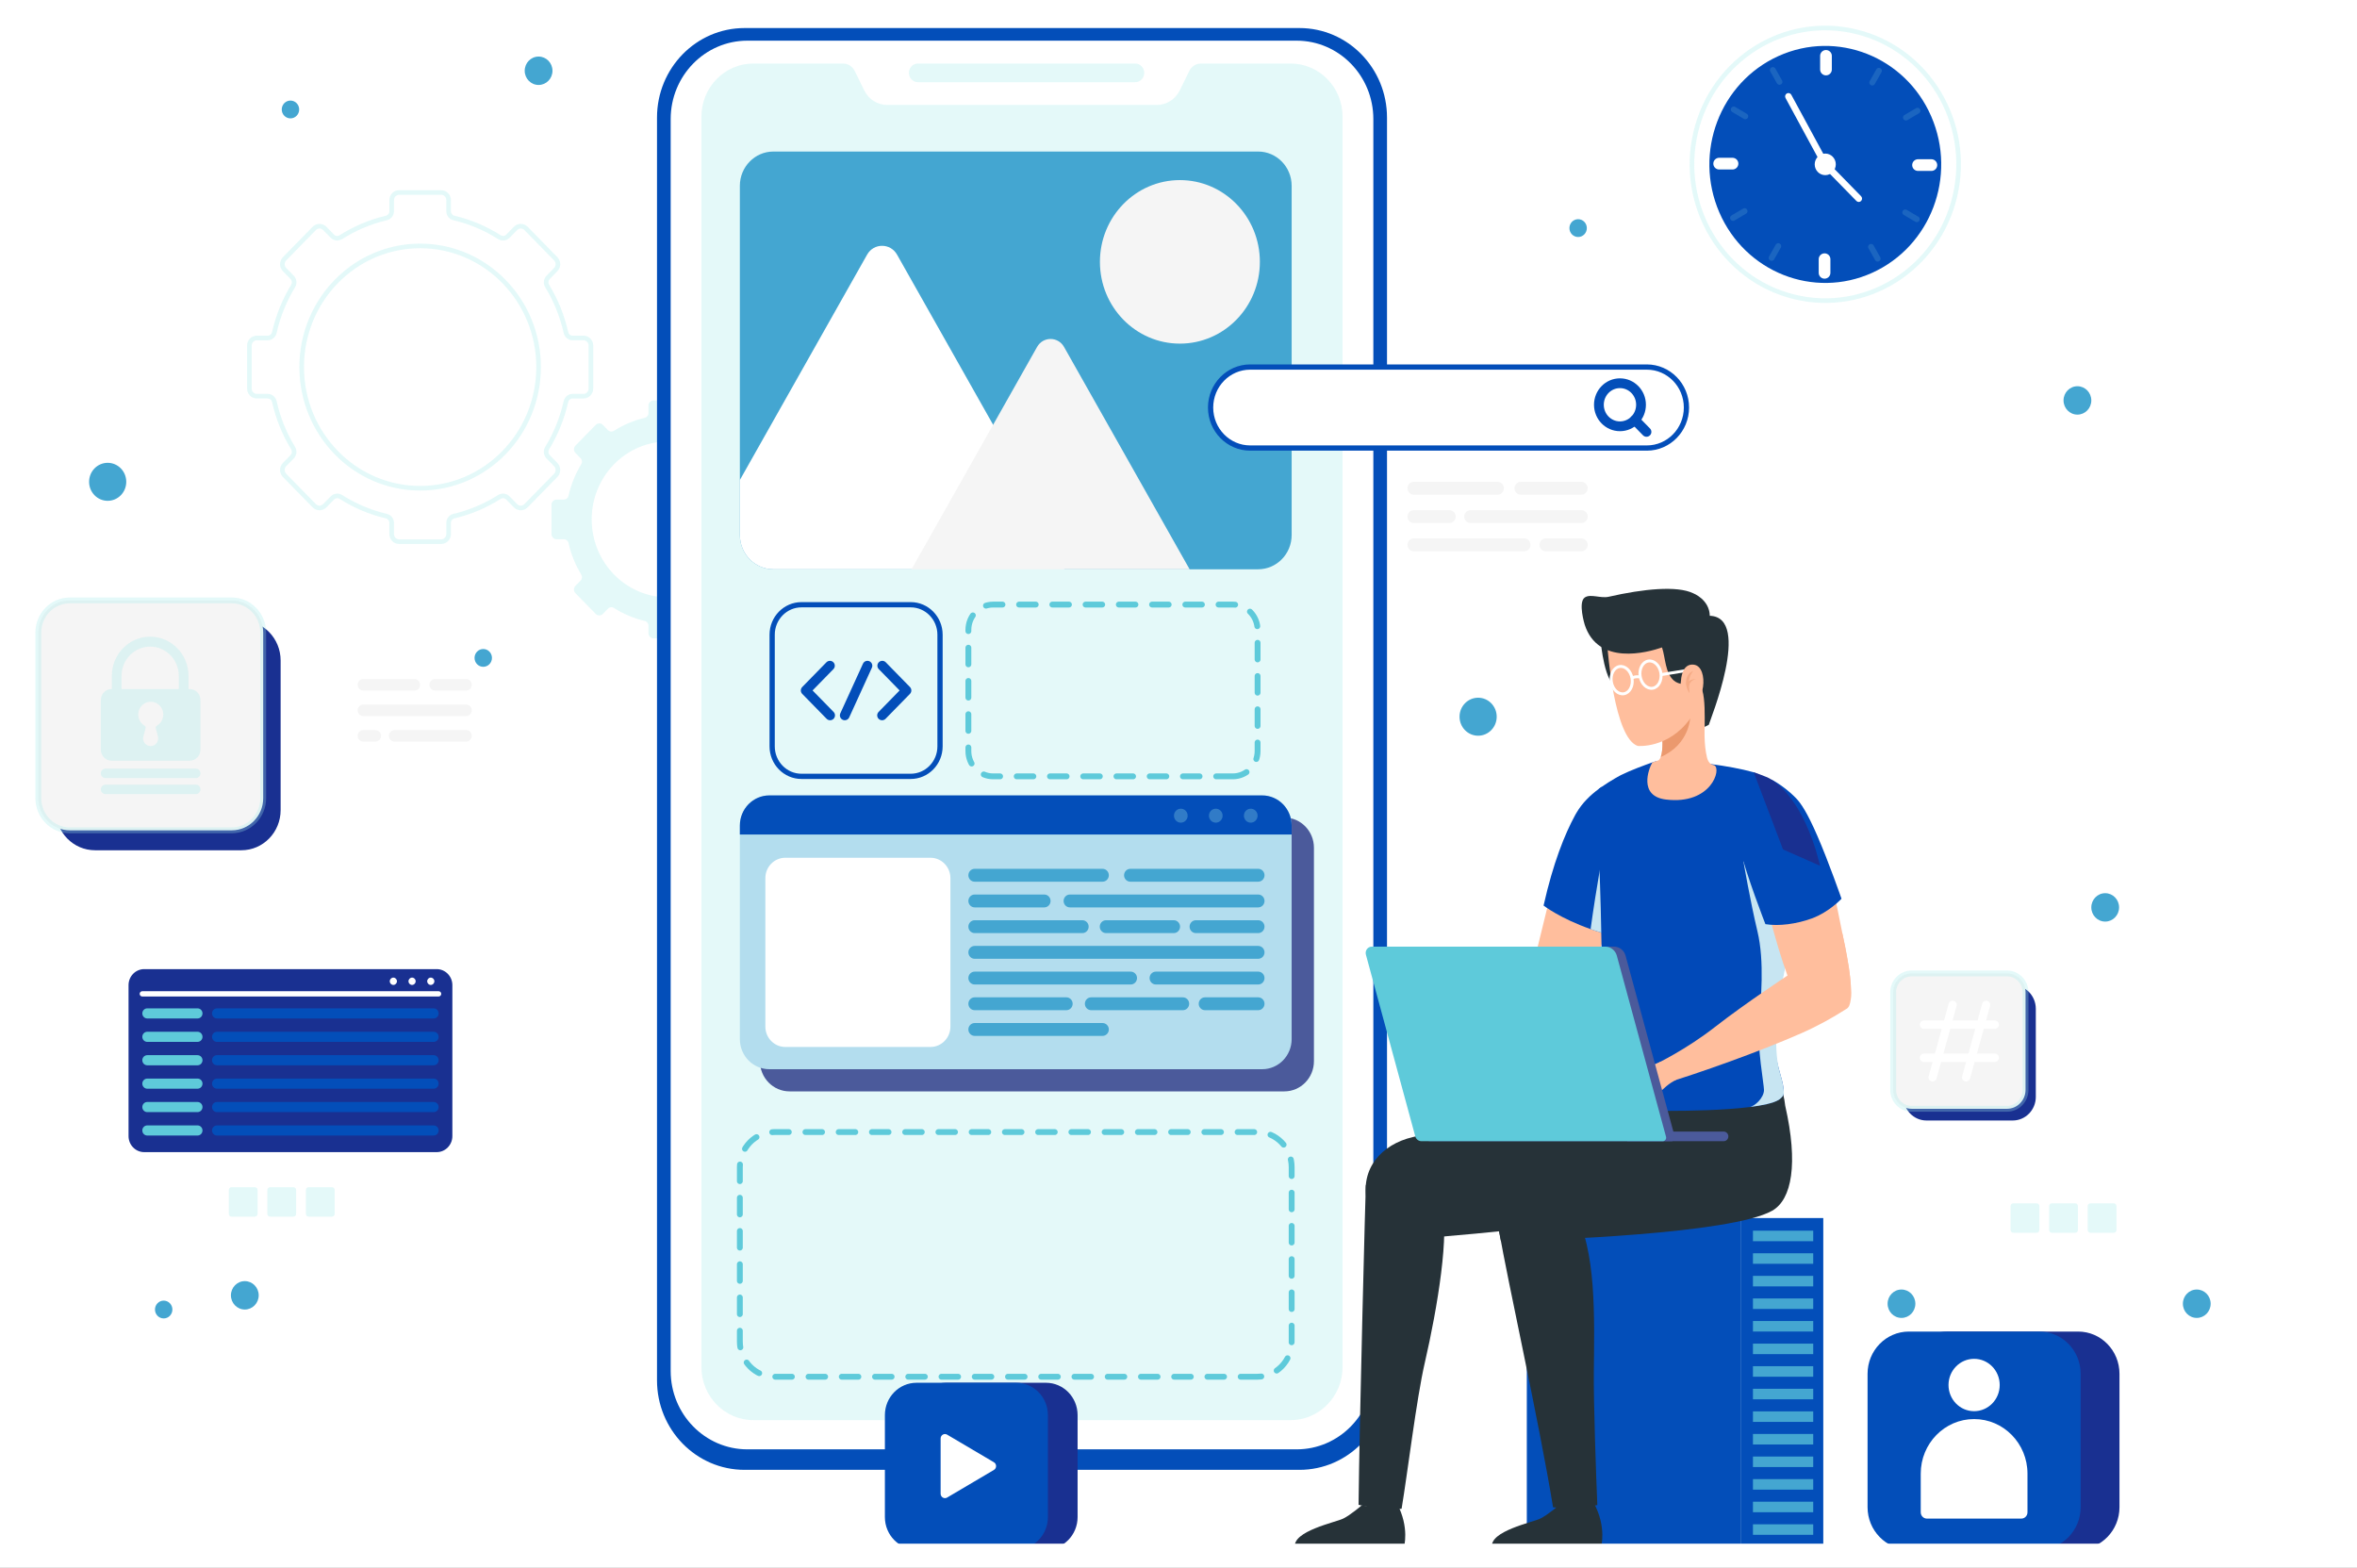 <svg width="424" height="282" viewBox="0 0 424 282" fill="none" xmlns="http://www.w3.org/2000/svg">
<rect x="0" y="0" width="424" height="282" fill="#808080" stroke="none"/>
<g clip-path="url(#clip0_1956_5245)">
<path d="M424 0H0V282H424V0Z" fill="white"/>
<path d="M106.299 69.892V62.162C106.299 61.405 105.699 60.793 104.96 60.793H103.014C102.444 60.793 101.94 60.397 101.812 59.829C101.139 56.827 99.991 54.01 98.444 51.472C98.134 50.965 98.194 50.312 98.606 49.889L99.974 48.49C100.497 47.956 100.497 47.089 99.974 46.554L94.628 41.088C94.105 40.554 93.257 40.554 92.734 41.088L91.367 42.486C90.954 42.908 90.315 42.968 89.819 42.652C87.336 41.069 84.58 39.895 81.642 39.204C81.087 39.074 80.7 38.559 80.7 37.977V35.993C80.7 35.236 80.1 34.624 79.361 34.624H71.799C71.059 34.624 70.46 35.237 70.46 35.993V37.977C70.46 38.559 70.073 39.075 69.517 39.205C66.58 39.895 63.823 41.069 61.34 42.652C60.844 42.968 60.205 42.908 59.792 42.486L58.426 41.09C57.903 40.555 57.056 40.555 56.532 41.09L51.186 46.556C50.663 47.09 50.663 47.957 51.186 48.492L52.553 49.889C52.966 50.312 53.025 50.965 52.715 51.472C51.168 54.011 50.02 56.829 49.346 59.831C49.218 60.398 48.715 60.794 48.144 60.794H46.2C45.46 60.794 44.861 61.408 44.861 62.163V69.894C44.861 70.65 45.461 71.263 46.2 71.263H48.145C48.715 71.263 49.219 71.659 49.346 72.226C50.021 75.229 51.169 78.046 52.716 80.584C53.025 81.09 52.967 81.743 52.554 82.166L51.184 83.566C50.661 84.1 50.661 84.967 51.184 85.502L56.531 90.968C57.054 91.503 57.902 91.503 58.425 90.968L59.795 89.568C60.208 89.145 60.847 89.086 61.342 89.401C63.824 90.982 66.579 92.153 69.516 92.843C70.072 92.973 70.459 93.488 70.459 94.071V96.065C70.459 96.822 71.059 97.434 71.798 97.434H79.36C80.1 97.434 80.699 96.821 80.699 96.065V94.071C80.699 93.488 81.086 92.973 81.641 92.843C84.578 92.154 87.332 90.982 89.814 89.401C90.31 89.086 90.949 89.145 91.361 89.568L92.732 90.969C93.255 91.504 94.103 91.504 94.626 90.969L99.972 85.502C100.495 84.968 100.495 84.1 99.972 83.566L98.602 82.167C98.189 81.744 98.131 81.091 98.44 80.584C99.987 78.046 101.134 75.23 101.808 72.228C101.936 71.66 102.44 71.264 103.01 71.264H104.958C105.699 71.261 106.299 70.648 106.299 69.892ZM75.578 87.823C63.803 87.823 54.27 78.058 54.27 66.02C54.27 54.001 63.803 44.236 75.578 44.236C87.354 44.236 96.886 54.001 96.886 66.02C96.886 78.059 87.354 87.823 75.578 87.823Z" stroke="#A4EBEB" stroke-opacity="0.29" stroke-width="0.831" stroke-miterlimit="10"/>
<path d="M141.078 96.061V90.793C141.078 90.277 140.669 89.859 140.165 89.859H138.839C138.45 89.859 138.107 89.59 138.02 89.203C137.561 87.157 136.779 85.237 135.724 83.507C135.514 83.161 135.553 82.716 135.834 82.429L136.767 81.476C137.123 81.111 137.123 80.521 136.767 80.156L133.123 76.431C132.767 76.067 132.189 76.067 131.832 76.431L130.9 77.383C130.619 77.671 130.183 77.711 129.845 77.496C128.153 76.417 126.275 75.617 124.273 75.147C123.895 75.058 123.631 74.707 123.631 74.31V72.958C123.631 72.443 123.223 72.025 122.719 72.025H117.566C117.062 72.025 116.653 72.443 116.653 72.958V74.31C116.653 74.707 116.389 75.058 116.011 75.147C114.008 75.617 112.129 76.417 110.437 77.496C110.099 77.711 109.664 77.67 109.382 77.383L108.452 76.431C108.095 76.067 107.518 76.067 107.161 76.431L103.517 80.157C103.161 80.521 103.161 81.111 103.517 81.476L104.449 82.429C104.73 82.716 104.77 83.162 104.559 83.507C103.504 85.238 102.722 87.159 102.263 89.204C102.176 89.591 101.833 89.861 101.445 89.861H100.12C99.616 89.861 99.207 90.279 99.207 90.794V96.062C99.207 96.577 99.616 96.995 100.12 96.995H101.445C101.833 96.995 102.177 97.265 102.264 97.652C102.724 99.698 103.507 101.618 104.561 103.348C104.771 103.693 104.731 104.138 104.45 104.426L103.518 105.38C103.161 105.745 103.161 106.335 103.518 106.7L107.161 110.425C107.518 110.789 108.096 110.789 108.452 110.425L109.386 109.47C109.667 109.182 110.103 109.141 110.441 109.357C112.132 110.434 114.01 111.232 116.011 111.702C116.39 111.791 116.654 112.141 116.654 112.539V113.898C116.654 114.413 117.063 114.831 117.566 114.831H122.72C123.224 114.831 123.632 114.413 123.632 113.898V112.539C123.632 112.141 123.896 111.791 124.275 111.702C126.276 111.232 128.153 110.434 129.845 109.357C130.183 109.142 130.618 109.182 130.899 109.47L131.833 110.425C132.189 110.79 132.768 110.79 133.124 110.425L136.768 106.7C137.124 106.336 137.124 105.745 136.768 105.38L135.834 104.426C135.552 104.139 135.512 103.693 135.723 103.348C136.777 101.618 137.559 99.699 138.019 97.653C138.106 97.266 138.449 96.996 138.838 96.996H140.165C140.669 96.994 141.078 96.576 141.078 96.061ZM120.142 107.443C112.57 107.443 106.441 101.164 106.441 93.423C106.441 85.694 112.57 79.415 120.142 79.415C127.714 79.415 133.844 85.694 133.844 93.423C133.844 101.164 127.714 107.443 120.142 107.443Z" fill="#A4EBEB" fill-opacity="0.29"/>
<path d="M44.039 235.551C45.419 235.551 46.537 234.408 46.537 232.997C46.537 231.587 45.419 230.443 44.039 230.443C42.659 230.443 41.541 231.587 41.541 232.997C41.541 234.408 42.659 235.551 44.039 235.551Z" fill="#44A6D1"/>
<path d="M378.703 165.771C380.083 165.771 381.201 164.627 381.201 163.217C381.201 161.806 380.083 160.663 378.703 160.663C377.323 160.663 376.205 161.806 376.205 163.217C376.205 164.627 377.323 165.771 378.703 165.771Z" fill="#44A6D1"/>
<path d="M373.707 74.58C375.087 74.58 376.205 73.437 376.205 72.026C376.205 70.616 375.087 69.473 373.707 69.473C372.327 69.473 371.209 70.616 371.209 72.026C371.209 73.437 372.327 74.58 373.707 74.58Z" fill="#44A6D1"/>
<path d="M283.889 42.632C284.755 42.632 285.456 41.914 285.456 41.03C285.456 40.145 284.755 39.428 283.889 39.428C283.024 39.428 282.322 40.145 282.322 41.03C282.322 41.914 283.024 42.632 283.889 42.632Z" fill="#44A6D1"/>
<path d="M53.818 19.692C53.818 20.576 53.116 21.294 52.251 21.294C51.385 21.294 50.684 20.576 50.684 19.692C50.684 18.807 51.385 18.09 52.251 18.09C53.116 18.09 53.818 18.807 53.818 19.692Z" fill="#44A6D1"/>
<path d="M88.499 118.341C88.499 119.226 87.798 119.943 86.932 119.943C86.067 119.943 85.365 119.226 85.365 118.341C85.365 117.457 86.067 116.739 86.932 116.739C87.798 116.739 88.499 117.457 88.499 118.341Z" fill="#44A6D1"/>
<path d="M31.013 235.552C31.013 236.437 30.311 237.154 29.446 237.154C28.581 237.154 27.879 236.437 27.879 235.552C27.879 234.667 28.581 233.95 29.446 233.95C30.311 233.95 31.013 234.667 31.013 235.552Z" fill="#44A6D1"/>
<path d="M342.057 237.061C343.436 237.061 344.555 235.917 344.555 234.507C344.555 233.096 343.436 231.953 342.057 231.953C340.677 231.953 339.559 233.096 339.559 234.507C339.559 235.917 340.677 237.061 342.057 237.061Z" fill="#44A6D1"/>
<path d="M395.176 237.061C396.555 237.061 397.674 235.917 397.674 234.507C397.674 233.096 396.555 231.953 395.176 231.953C393.796 231.953 392.678 233.096 392.678 234.507C392.678 235.917 393.796 237.061 395.176 237.061Z" fill="#44A6D1"/>
<path d="M96.887 15.282C98.266 15.282 99.385 14.139 99.385 12.729C99.385 11.318 98.266 10.175 96.887 10.175C95.507 10.175 94.389 11.318 94.389 12.729C94.389 14.139 95.507 15.282 96.887 15.282Z" fill="#44A6D1"/>
<path d="M269.242 128.92C269.242 130.807 267.745 132.338 265.899 132.338C264.054 132.338 262.557 130.808 262.557 128.92C262.557 127.032 264.053 125.503 265.899 125.503C267.746 125.503 269.242 127.033 269.242 128.92Z" fill="#44A6D1"/>
<path d="M22.713 86.666C22.713 88.553 21.217 90.084 19.37 90.084C17.524 90.084 16.027 88.553 16.027 86.666C16.027 84.779 17.523 83.249 19.37 83.249C21.217 83.25 22.713 84.779 22.713 86.666Z" fill="#44A6D1"/>
<path d="M13.309 35.659H9.105C8.834 35.659 8.615 35.435 8.615 35.158V30.861C8.615 30.584 8.834 30.36 9.105 30.36H13.309C13.579 30.36 13.799 30.584 13.799 30.861V35.158C13.799 35.435 13.579 35.659 13.309 35.659Z" fill="white"/>
<path d="M20.242 35.659H16.039C15.768 35.659 15.549 35.435 15.549 35.158V30.861C15.549 30.584 15.768 30.36 16.039 30.36H20.242C20.513 30.36 20.732 30.584 20.732 30.861V35.158C20.732 35.435 20.513 35.659 20.242 35.659Z" fill="white"/>
<path d="M27.175 35.659H22.972C22.701 35.659 22.482 35.435 22.482 35.158V30.861C22.482 30.584 22.701 30.36 22.972 30.36H27.175C27.446 30.36 27.665 30.584 27.665 30.861V35.158C27.665 35.435 27.446 35.659 27.175 35.659Z" fill="white"/>
<path d="M366.375 221.748H362.172C361.901 221.748 361.682 221.524 361.682 221.247V216.95C361.682 216.673 361.901 216.449 362.172 216.449H366.375C366.646 216.449 366.865 216.673 366.865 216.95V221.247C366.865 221.524 366.646 221.748 366.375 221.748Z" fill="#A4EBEB" fill-opacity="0.29"/>
<path d="M373.309 221.748H369.105C368.834 221.748 368.615 221.524 368.615 221.247V216.95C368.615 216.673 368.834 216.449 369.105 216.449H373.309C373.58 216.449 373.799 216.673 373.799 216.95V221.247C373.799 221.524 373.58 221.748 373.309 221.748Z" fill="#A4EBEB" fill-opacity="0.29"/>
<path d="M380.242 221.748H376.039C375.768 221.748 375.549 221.524 375.549 221.247V216.95C375.549 216.673 375.768 216.449 376.039 216.449H380.242C380.513 216.449 380.732 216.673 380.732 216.95V221.247C380.732 221.524 380.513 221.748 380.242 221.748Z" fill="#A4EBEB" fill-opacity="0.29"/>
<path d="M45.852 218.847H41.648C41.377 218.847 41.158 218.623 41.158 218.346V214.05C41.158 213.773 41.377 213.549 41.648 213.549H45.852C46.123 213.549 46.342 213.773 46.342 214.05V218.346C46.342 218.622 46.122 218.847 45.852 218.847Z" fill="#A4EBEB" fill-opacity="0.29"/>
<path d="M52.785 218.847H48.582C48.311 218.847 48.092 218.623 48.092 218.346V214.05C48.092 213.773 48.311 213.549 48.582 213.549H52.785C53.056 213.549 53.275 213.773 53.275 214.05V218.346C53.275 218.622 53.056 218.847 52.785 218.847Z" fill="#A4EBEB" fill-opacity="0.29"/>
<path d="M59.718 218.847H55.515C55.245 218.847 55.025 218.623 55.025 218.346V214.05C55.025 213.773 55.245 213.549 55.515 213.549H59.718C59.989 213.549 60.208 213.773 60.208 214.05V218.346C60.208 218.622 59.989 218.847 59.718 218.847Z" fill="#A4EBEB" fill-opacity="0.29"/>
<path d="M233.758 264.389H133.94C125.241 264.389 118.189 257.18 118.189 248.287V21.147C118.189 12.254 125.241 5.045 133.94 5.045H233.758C242.456 5.045 249.508 12.254 249.508 21.147V248.287C249.508 257.18 242.456 264.389 233.758 264.389Z" fill="#034EB9"/>
<path d="M233.253 260.702H134.444C126.825 260.702 120.648 254.388 120.648 246.599V21.419C120.648 13.63 126.825 7.315 134.444 7.315H233.254C240.873 7.315 247.05 13.63 247.05 21.419V246.599C247.049 254.388 240.872 260.702 233.253 260.702Z" fill="white"/>
<path d="M241.514 20.978V245.896C241.514 251.171 237.331 255.447 232.171 255.447H135.522C130.363 255.447 126.18 251.171 126.18 245.896V20.978C126.18 15.703 130.363 11.427 135.522 11.427H151.639C152.533 11.427 153.351 11.943 153.752 12.761L155.464 16.254C156.243 17.866 157.853 18.875 159.604 18.875H208.09C209.84 18.875 211.45 17.866 212.23 16.254L213.942 12.761C214.342 11.943 215.16 11.427 216.054 11.427H232.171C237.331 11.427 241.514 15.702 241.514 20.978Z" fill="#A4EBEB" fill-opacity="0.29"/>
<path d="M204.196 14.788H165.144C164.236 14.788 163.5 14.035 163.5 13.107C163.5 12.178 164.236 11.426 165.144 11.426H204.196C205.104 11.426 205.841 12.178 205.841 13.107C205.841 14.035 205.104 14.788 204.196 14.788Z" fill="#A4EBEB" fill-opacity="0.29"/>
<path d="M226.174 247.64H139.273C135.859 247.64 133.092 244.811 133.092 241.321V209.951C133.092 206.461 135.859 203.632 139.273 203.632H226.174C229.588 203.632 232.355 206.461 232.355 209.951V241.321C232.355 244.811 229.588 247.64 226.174 247.64Z" stroke="#5ECADA" stroke-width="1.053" stroke-miterlimit="10" stroke-linecap="round" stroke-linejoin="round" stroke-dasharray="2.99 2.99"/>
<path d="M221.769 139.647H178.66C176.197 139.647 174.201 137.606 174.201 135.088V113.307C174.201 110.789 176.197 108.748 178.66 108.748H221.769C224.231 108.748 226.228 110.789 226.228 113.307V135.088C226.228 137.606 224.231 139.647 221.769 139.647Z" stroke="#5ECADA" stroke-width="1.053" stroke-miterlimit="10" stroke-linecap="round" stroke-linejoin="round" stroke-dasharray="2.99 2.99"/>
<path d="M231.052 196.312H142.02C139.086 196.312 136.707 193.88 136.707 190.881V152.491C136.707 149.491 139.086 147.06 142.02 147.06H231.052C233.986 147.06 236.364 149.491 236.364 152.491V190.881C236.364 193.88 233.986 196.312 231.052 196.312Z" fill="#4B5A9B"/>
<path d="M232.355 148.498V186.91C232.355 189.904 229.98 192.325 227.051 192.325H138.396C135.467 192.325 133.092 189.904 133.092 186.91V148.498C133.092 145.504 135.467 143.075 138.396 143.075H227.051C229.98 143.075 232.355 145.504 232.355 148.498Z" fill="#B3DDEE"/>
<path d="M167.384 188.323H141.266C139.285 188.323 137.68 186.682 137.68 184.657V157.955C137.68 155.931 139.285 154.289 141.266 154.289H167.384C169.365 154.289 170.97 155.93 170.97 157.955V184.657C170.97 186.682 169.365 188.323 167.384 188.323Z" fill="white"/>
<path d="M198.336 158.596H175.334C174.708 158.596 174.201 158.078 174.201 157.438C174.201 156.798 174.708 156.28 175.334 156.28H198.336C198.961 156.28 199.468 156.798 199.468 157.438C199.469 158.078 198.961 158.596 198.336 158.596Z" fill="#44A6D1"/>
<path d="M187.854 163.218H175.334C174.708 163.218 174.201 162.7 174.201 162.06C174.201 161.42 174.708 160.902 175.334 160.902H187.854C188.479 160.902 188.986 161.42 188.986 162.06C188.986 162.699 188.479 163.218 187.854 163.218Z" fill="#44A6D1"/>
<path d="M226.341 163.218H192.463C191.837 163.218 191.33 162.7 191.33 162.06C191.33 161.42 191.837 160.902 192.463 160.902H226.341C226.967 160.902 227.474 161.42 227.474 162.06C227.474 162.699 226.966 163.218 226.341 163.218Z" fill="#44A6D1"/>
<path d="M194.705 167.842H175.334C174.708 167.842 174.201 167.324 174.201 166.684C174.201 166.045 174.708 165.526 175.334 165.526H194.705C195.33 165.526 195.837 166.045 195.837 166.684C195.837 167.324 195.329 167.842 194.705 167.842Z" fill="#44A6D1"/>
<path d="M211.148 167.842H198.97C198.345 167.842 197.838 167.324 197.838 166.684C197.838 166.045 198.345 165.526 198.97 165.526H211.148C211.774 165.526 212.281 166.045 212.281 166.684C212.281 167.324 211.773 167.842 211.148 167.842Z" fill="#44A6D1"/>
<path d="M226.341 167.842H215.127C214.501 167.842 213.994 167.324 213.994 166.684C213.994 166.045 214.501 165.526 215.127 165.526H226.341C226.967 165.526 227.473 166.045 227.473 166.684C227.473 167.324 226.966 167.842 226.341 167.842Z" fill="#44A6D1"/>
<path d="M226.34 172.464H175.334C174.708 172.464 174.201 171.946 174.201 171.306C174.201 170.667 174.708 170.148 175.334 170.148H226.34C226.966 170.148 227.473 170.667 227.473 171.306C227.473 171.946 226.965 172.464 226.34 172.464Z" fill="#44A6D1"/>
<path d="M203.405 177.087H175.334C174.708 177.087 174.201 176.569 174.201 175.929C174.201 175.29 174.708 174.771 175.334 174.771H203.405C204.031 174.771 204.538 175.29 204.538 175.929C204.538 176.569 204.03 177.087 203.405 177.087Z" fill="#44A6D1"/>
<path d="M226.339 177.087H207.931C207.306 177.087 206.799 176.569 206.799 175.929C206.799 175.29 207.306 174.771 207.931 174.771H226.339C226.965 174.771 227.472 175.29 227.472 175.929C227.472 176.569 226.964 177.087 226.339 177.087Z" fill="#44A6D1"/>
<path d="M191.827 181.709H175.334C174.708 181.709 174.201 181.191 174.201 180.551C174.201 179.912 174.708 179.394 175.334 179.394H191.827C192.453 179.394 192.96 179.912 192.96 180.551C192.96 181.191 192.453 181.709 191.827 181.709Z" fill="#44A6D1"/>
<path d="M212.784 181.709H196.291C195.665 181.709 195.158 181.191 195.158 180.551C195.158 179.912 195.665 179.394 196.291 179.394H212.784C213.41 179.394 213.917 179.912 213.917 180.551C213.917 181.191 213.41 181.709 212.784 181.709Z" fill="#44A6D1"/>
<path d="M226.34 181.709H216.769C216.144 181.709 215.637 181.191 215.637 180.551C215.637 179.912 216.144 179.394 216.769 179.394H226.34C226.965 179.394 227.472 179.912 227.472 180.551C227.472 181.191 226.965 181.709 226.34 181.709Z" fill="#44A6D1"/>
<path d="M198.336 186.332H175.334C174.708 186.332 174.201 185.814 174.201 185.174C174.201 184.535 174.708 184.017 175.334 184.017H198.336C198.961 184.017 199.468 184.535 199.468 185.174C199.469 185.813 198.961 186.332 198.336 186.332Z" fill="#44A6D1"/>
<path d="M226.342 158.596H203.339C202.714 158.596 202.207 158.078 202.207 157.438C202.207 156.798 202.714 156.28 203.339 156.28H226.342C226.967 156.28 227.474 156.798 227.474 157.438C227.474 158.078 226.966 158.596 226.342 158.596Z" fill="#44A6D1"/>
<path d="M232.355 148.498V150.112H133.092V148.498C133.092 145.504 135.467 143.075 138.396 143.075H227.051C229.98 143.075 232.355 145.504 232.355 148.498Z" fill="#034EB9"/>
<path d="M213.645 146.72C213.645 147.415 213.095 147.977 212.415 147.977C211.736 147.977 211.186 147.415 211.186 146.72C211.186 146.026 211.736 145.463 212.415 145.463C213.095 145.463 213.645 146.026 213.645 146.72Z" fill="#A4EBEB" fill-opacity="0.29"/>
<path d="M219.936 146.72C219.936 147.415 219.386 147.977 218.706 147.977C218.027 147.977 217.477 147.415 217.477 146.72C217.477 146.026 218.027 145.463 218.706 145.463C219.386 145.463 219.936 146.026 219.936 146.72Z" fill="#A4EBEB" fill-opacity="0.29"/>
<path d="M226.227 146.72C226.227 147.415 225.677 147.977 224.997 147.977C224.318 147.977 223.768 147.415 223.768 146.72C223.768 146.026 224.318 145.463 224.997 145.463C225.676 145.464 226.227 146.026 226.227 146.72Z" fill="#A4EBEB" fill-opacity="0.29"/>
<path d="M163.825 139.648H144.18C141.267 139.648 138.904 137.233 138.904 134.255V114.171C138.904 111.192 141.267 108.777 144.18 108.777H163.825C166.739 108.777 169.101 111.192 169.101 114.171V134.255C169.1 137.234 166.739 139.648 163.825 139.648Z" stroke="#034EB9" stroke-width="0.943" stroke-miterlimit="10"/>
<path d="M149.292 119.746L144.941 124.194L149.327 128.676" stroke="#034EB9" stroke-width="1.76" stroke-miterlimit="10" stroke-linecap="round" stroke-linejoin="round"/>
<path d="M158.712 119.746L163.062 124.194L158.678 128.676" stroke="#034EB9" stroke-width="1.76" stroke-miterlimit="10" stroke-linecap="round" stroke-linejoin="round"/>
<path d="M156.039 119.746L151.965 128.676" stroke="#034EB9" stroke-width="1.76" stroke-miterlimit="10" stroke-linecap="round" stroke-linejoin="round"/>
<path d="M232.355 33.427V96.231C232.355 99.64 229.655 102.4 226.32 102.4H139.127C135.799 102.4 133.092 99.64 133.092 96.231V33.427C133.092 30.018 135.799 27.258 139.127 27.258H226.32C229.655 27.258 232.355 30.018 232.355 33.427Z" fill="#44A6D1"/>
<path d="M212.251 61.81C220.196 61.81 226.637 55.225 226.637 47.103C226.637 38.98 220.196 32.395 212.251 32.395C204.306 32.395 197.865 38.98 197.865 47.103C197.865 55.225 204.306 61.81 212.251 61.81Z" fill="#F5F5F5"/>
<path d="M191.44 102.4H139.127C135.799 102.4 133.092 99.64 133.092 96.231V86.343L155.984 45.804C157.179 43.685 160.174 43.685 161.369 45.804L178.655 76.41L191.491 99.142C192.111 100.228 192.015 101.465 191.44 102.4Z" fill="white"/>
<path d="M213.999 102.4H163.973L178.654 76.409L186.562 62.404C187.639 60.496 190.332 60.496 191.409 62.404L213.999 102.4Z" fill="#F5F5F5"/>
<path d="M313.224 219.096H274.658V278.349H313.224V219.096Z" fill="#034EB9"/>
<path d="M313.224 278.35H327.99V219.096H313.224V278.35Z" fill="#034EB9"/>
<path d="M326.18 221.372H315.338V223.263H326.18V221.372Z" fill="#44A6D1"/>
<path d="M326.18 225.435H315.338V227.325H326.18V225.435Z" fill="#44A6D1"/>
<path d="M326.18 229.498H315.338V231.389H326.18V229.498Z" fill="#44A6D1"/>
<path d="M326.18 233.56H315.338V235.45H326.18V233.56Z" fill="#44A6D1"/>
<path d="M326.18 237.62H315.338V239.511H326.18V237.62Z" fill="#44A6D1"/>
<path d="M326.18 241.685H315.338V243.575H326.18V241.685Z" fill="#44A6D1"/>
<path d="M326.18 245.746H315.338V247.637H326.18V245.746Z" fill="#44A6D1"/>
<path d="M326.18 249.809H315.338V251.699H326.18V249.809Z" fill="#44A6D1"/>
<path d="M326.18 253.873H315.338V255.764H326.18V253.873Z" fill="#44A6D1"/>
<path d="M326.18 257.935H315.338V259.825H326.18V257.935Z" fill="#44A6D1"/>
<path d="M326.18 261.995H315.338V263.886H326.18V261.995Z" fill="#44A6D1"/>
<path d="M326.18 266.059H315.338V267.949H326.18V266.059Z" fill="#44A6D1"/>
<path d="M326.18 270.121H315.338V272.012H326.18V270.121Z" fill="#44A6D1"/>
<path d="M326.18 274.184H315.338V276.074H326.18V274.184Z" fill="#44A6D1"/>
<path d="M268.395 278.348H287.995C287.995 278.348 289.091 274.78 286.716 270.359C286.716 270.359 285.138 271.653 280.413 270.778C280.413 270.778 278.441 272.49 277.079 273.159C275.71 273.837 267.866 275.412 268.395 278.348Z" fill="#263238"/>
<path d="M269.763 221.846C271.029 229.568 276.87 255.695 279.381 271.13C283.971 271.529 286.175 270.991 287.343 270.716C287.114 265.334 286.661 252.46 286.715 246.814C286.802 237.272 287.24 224.69 283.131 217.784L269.316 218.896C269.401 219.642 269.477 220.248 269.544 220.682C269.611 221.098 269.687 221.482 269.763 221.846Z" fill="#263238"/>
<path d="M232.941 278.348H252.542C252.542 278.348 253.637 274.78 251.263 270.359C251.263 270.359 249.685 271.653 244.96 270.778C244.96 270.778 242.988 272.49 241.626 273.159C240.257 273.837 232.413 275.412 232.941 278.348Z" fill="#263238"/>
<path d="M244.391 270.679C248.136 271.627 250.849 271.534 252.133 271.387C253.176 265.183 254.822 251.532 256.304 245.134C258.602 235.189 260.853 221.511 259.289 216.632L245.7 213.143C245.654 213.582 244.548 255.443 244.391 270.679Z" fill="#263238"/>
<path d="M298.477 198.9C298.204 196.155 297.89 194.149 297.89 194.149L282.707 197.948L269.81 200.952C265.029 202.041 259.253 203.352 254.161 204.529C248.447 205.856 244.654 210.293 245.905 216.143L247.337 223.238C255.329 223.126 292.904 219.444 296.118 217.785C299.749 215.91 300.842 209.282 298.477 198.9Z" fill="#263238"/>
<path d="M321.143 198.902C320.87 196.157 319.561 193.211 319.561 193.211L305.373 197.95L292.476 200.954C287.695 202.044 281.919 203.354 276.827 204.531C271.113 205.858 267.32 210.295 268.571 216.145L270.003 223.24C277.995 223.128 311.399 221.938 318.784 217.787C322.348 215.783 323.508 209.284 321.143 198.902Z" fill="#263238"/>
<path d="M278.647 176.654C278.647 176.654 285.391 173.54 287.247 176.663C288.263 178.373 287.56 181.549 285.26 182.882C282.96 184.216 269.963 189.835 257.697 192.969C257.697 192.969 257.172 191.224 256.328 189.392C256.328 189.392 261.831 187.058 267.302 183.13C272.772 179.202 278.647 176.654 278.647 176.654Z" fill="#FFBE9D"/>
<path d="M280.332 155.125L274.553 178.725C274.553 178.725 275.15 184.692 281.044 181.763C286.938 178.834 290.844 160.033 290.844 160.033L280.332 155.125Z" fill="#FFBE9D"/>
<path d="M290.111 168.325C289.396 168.148 288.714 167.955 288.056 167.753C287.381 167.552 286.74 167.341 286.132 167.122C280.64 165.198 277.672 162.886 277.672 162.886C279.398 155.213 281.479 150.06 283.328 146.664C283.378 146.581 283.427 146.505 283.468 146.413C283.518 146.329 283.567 146.244 283.617 146.161C284.611 144.471 286.042 143.051 287.637 141.883C287.801 141.765 287.958 141.656 288.122 141.538L288.804 153.86L288.92 155.129L290.111 168.325Z" fill="#0149B8"/>
<path d="M290.11 168.326C289.395 168.15 288.713 167.957 288.055 167.755C287.381 167.553 286.739 167.343 286.131 167.124C287.284 158.824 288.326 153.609 288.326 153.609L288.918 155.131L290.11 168.326Z" fill="#C7E5F2"/>
<path d="M324.228 147.019C324.089 150.667 323.464 156.525 322.921 162.409C322.748 164.275 322.584 166.149 322.444 167.956C322.345 169.082 320.685 175.092 320.619 176.168C320.323 181.312 317.857 185.161 320.192 192.995C320.751 194.869 320.89 195.836 320.89 196.609C320.89 197.147 320.208 197.71 319.936 197.861C318.958 198.441 317.034 198.844 314.699 199.138H314.691C310.096 199.71 303.896 199.82 300.155 199.82C295.132 199.82 287.593 199.004 286.639 197.71C285.768 196.525 286.574 194.802 286.985 192.423C288.834 181.69 288.177 176.092 288.062 168.343C288.062 168.15 288.053 167.956 288.053 167.755C287.865 155.803 287.091 145.574 287.634 141.885C287.799 141.767 287.955 141.658 288.12 141.54C288.917 140.985 289.699 140.489 290.455 140.052C290.52 140.018 290.603 139.968 290.685 139.918C290.915 139.783 291.153 139.658 291.376 139.531C291.457 139.48 291.548 139.438 291.639 139.397C293.341 138.547 295.823 137.64 297.246 137.135C297.427 137.077 297.591 137.018 297.73 136.976C299.071 136.892 300.526 136.874 302.096 136.917C303.461 136.959 305.549 137.144 307.818 137.446C307.826 137.446 307.826 137.446 307.826 137.446C310.392 137.783 313.195 138.278 315.423 138.9C315.423 138.9 315.447 138.909 315.464 138.917C315.883 139.051 318.605 140.093 321.442 143.195C322.386 144.22 323.356 145.481 324.228 147.019Z" fill="#0149B8"/>
<path d="M320.195 192.993C320.754 194.868 320.894 195.834 320.894 196.608C320.894 197.145 320.211 197.709 319.94 197.86C318.961 198.44 317.037 198.843 314.702 199.137C315.664 199.02 317.325 197.459 317.325 196.052C317.325 195.067 316.075 188.412 316.421 184.118C316.766 179.832 317.448 173.007 316.149 167.543C314.842 162.08 313.617 154.894 313.617 154.894L320.942 159.415C320.942 159.415 321.888 160.768 322.924 162.407C322.751 164.273 322.587 166.147 322.447 167.954C322.349 169.081 317.86 185.16 320.195 192.993Z" fill="#C7E5F2"/>
<path d="M287.965 115.429C287.965 115.429 288.599 123.261 291.139 123.788C293.679 124.314 293.056 120.986 293.056 120.986L292.701 117.267L287.965 115.429Z" fill="#263238"/>
<path d="M299.682 143.816C294.708 143.211 296.565 138.269 297.248 137.134C297.428 137.076 298.284 136.806 298.349 136.765C298.357 136.757 298.365 136.757 298.365 136.757C298.53 136.622 298.653 136.42 298.752 136.168C299.237 134.866 299.015 132.268 298.998 132.1C298.998 132.092 298.998 132.092 298.998 132.092V131.621C299.08 131.31 299.163 131.016 299.229 130.739L301.843 128.637L307.376 124.191C307.376 124.191 305.904 131.629 307.088 136.32C307.179 136.673 307.36 137.169 307.82 137.446C307.82 137.454 307.828 137.446 307.828 137.446C307.977 137.547 308.157 137.614 308.38 137.647C309.736 138.302 307.845 144.808 299.682 143.816Z" fill="#FFBE9D"/>
<path d="M304.065 128.918C304.065 128.918 304.018 133.882 298.748 136.165C299.238 134.869 299.012 132.271 298.997 132.104L301.205 130.331L304.065 128.918Z" fill="#EB996E"/>
<path d="M289.182 116.545C289.182 116.545 290.331 132.796 294.623 134.177C294.623 134.177 300.092 134.703 304.018 129.304C305.149 127.749 306.579 127.399 307.046 125.52C307.804 122.468 308.874 116.84 307.509 113.449C305.566 108.618 289.366 104.783 289.182 116.545Z" fill="#FFBE9D"/>
<path d="M307.575 110.766C307.504 107.814 304.582 106.711 304.582 106.711C301.672 105.319 295.625 105.92 289.391 107.341C287.93 107.675 286.096 106.758 285.075 107.482C283.841 108.357 285.07 112.354 285.07 112.354C287.474 119.799 296.323 117.378 298.982 116.459C299.614 118.376 299.532 121.041 301.109 122.415C302.008 123.198 303.569 123.221 305.156 122.95C305.352 123.33 306.086 123.664 306.235 124.186C306.735 125.927 306.664 128.647 306.648 130.747L307.398 130.372C307.496 129.804 315.257 111.01 307.575 110.766Z" fill="#263238"/>
<path d="M293.586 122.017C293.81 123.366 293.159 124.605 292.132 124.784C291.104 124.963 290.089 124.014 289.865 122.664C289.64 121.315 290.291 120.075 291.319 119.897C292.346 119.718 293.361 120.667 293.586 122.017Z" stroke="white" stroke-width="0.528" stroke-miterlimit="10"/>
<path d="M298.771 121.025C298.996 122.375 298.345 123.614 297.317 123.793C296.289 123.971 295.274 123.023 295.05 121.673C294.826 120.323 295.477 119.084 296.504 118.905C297.532 118.727 298.547 119.676 298.771 121.025Z" stroke="white" stroke-width="0.528" stroke-miterlimit="10"/>
<path d="M293.586 122.016C293.586 122.016 293.813 121.639 295.008 121.744" stroke="white" stroke-width="0.528" stroke-miterlimit="10"/>
<path d="M298.818 121.349L303.251 120.625" stroke="white" stroke-width="0.528" stroke-miterlimit="10"/>
<path d="M303.574 126.381C306.627 127.577 307.581 119.894 304.682 119.554C302.483 119.296 302.393 122.432 302.393 122.432C302.393 122.432 301.831 125.699 303.574 126.381Z" fill="#FFBE9D"/>
<g opacity="0.5">
<path d="M304.583 120.711C304.583 120.711 304.385 120.918 304.204 121.262C304.022 121.603 303.861 122.071 303.832 122.572C303.803 122.82 303.809 123.075 303.821 123.317C303.829 123.56 303.857 123.789 303.874 123.992C303.895 124.196 303.913 124.367 303.925 124.487C303.936 124.609 303.936 124.683 303.936 124.683C303.936 124.683 303.892 124.627 303.827 124.523C303.771 124.416 303.655 124.274 303.578 124.076C303.492 123.882 303.402 123.647 303.354 123.379C303.295 123.115 303.278 122.819 303.3 122.523C303.328 122.227 303.403 121.931 303.525 121.679C303.642 121.422 303.81 121.216 303.967 121.066C304.296 120.768 304.583 120.711 304.583 120.711Z" fill="#EB996E"/>
<path d="M305.061 122.169C305.061 122.169 304.936 122.182 304.765 122.249C304.594 122.311 304.383 122.434 304.223 122.6C304.06 122.762 303.955 122.963 303.903 123.121C303.847 123.276 303.829 123.386 303.829 123.386L303.326 123.202C303.326 123.202 303.385 123.071 303.508 122.897C303.627 122.722 303.826 122.513 304.065 122.38C304.3 122.242 304.557 122.179 304.747 122.166C304.937 122.147 305.061 122.169 305.061 122.169Z" fill="#EB996E"/>
</g>
<path d="M332.93 179.764C332.93 179.764 332.93 179.764 332.929 179.772C331.587 181.363 326.495 182.523 324.045 180.322C323.276 179.62 322.407 177.773 321.552 175.48C319.38 169.617 317.324 160.847 317.324 160.847L328.719 154.894C328.719 154.894 330.185 161.614 331.448 168C331.448 168 331.459 168.064 331.483 168.177C331.894 170.223 332.277 172.235 332.577 173.962C332.59 174.011 332.594 174.051 332.598 174.099C332.899 176.16 333.093 178.31 332.93 179.764Z" fill="#FFBE9D"/>
<path d="M313.02 152.689C314.12 157.367 317.579 166.232 317.579 166.232C320.002 166.643 323.251 166.187 325.943 165.198C329.05 164.057 331.269 161.661 331.269 161.661C331.269 161.661 328.975 155.07 326.917 150.335C325.069 146.084 323.96 144.497 323.16 143.655C321.955 142.366 320.013 140.887 318.635 140.215L313.02 152.689Z" fill="#0149B8"/>
<path d="M327.43 155.743L320.744 152.793L315.475 138.914C315.475 138.914 316.44 139.214 317.711 139.739C317.711 139.739 317.711 139.739 317.717 139.739C317.742 139.752 317.797 139.77 317.889 139.808C317.919 139.821 317.956 139.833 317.987 139.852C319.124 140.395 323.531 143.051 326.581 152.7C326.605 152.781 326.629 152.862 326.654 152.943C326.978 154.056 327.216 154.949 327.344 155.412C327.357 155.455 327.369 155.499 327.381 155.549C327.4 155.612 327.413 155.68 327.43 155.743Z" fill="#193091"/>
<path d="M332.929 179.765C332.929 179.765 332.929 179.765 332.928 179.773C332.83 180.626 332.599 181.239 332.187 181.456C332.121 181.499 331.186 182.068 331.12 182.111C329.727 182.983 327.2 184.464 324.057 185.846C316.435 189.212 305.361 193.117 299.391 194.906C299.391 194.906 298.802 193.182 297.883 191.386C297.883 191.386 303.283 188.822 308.59 184.666C313.906 180.519 321.55 175.48 321.55 175.48L323.481 173.159C323.481 173.159 330.344 166.701 331.446 168.001C331.446 168.001 331.457 168.066 331.481 168.179C331.645 168.852 332.189 171.33 332.575 173.963C332.588 174.012 332.592 174.052 332.597 174.1C332.898 176.161 333.092 178.31 332.929 179.765Z" fill="#FFBE9D"/>
<path d="M298.673 190.993C298.673 190.993 297.331 191.819 295.963 191.525C295.207 191.362 294.902 191.046 294.343 190.946C293.783 190.846 292.294 190.658 291.556 190.288C290.819 189.918 290.531 189.877 290.557 190.634C290.583 191.391 292.038 192.045 292.433 192.255C292.827 192.465 293.322 193.136 293.375 193.221C293.429 193.305 290.951 194.631 290.284 194.362C290.284 194.362 290.086 194.972 290.199 195.312C290.312 195.653 290.821 195.772 290.861 195.943C290.9 196.115 290.743 196.465 290.854 196.736C290.965 197.008 291.419 197.009 291.603 197.45C291.786 197.892 291.584 197.899 291.718 198.359C291.851 198.82 292.428 198.902 292.537 199.14C292.646 199.377 292.588 199.655 292.83 199.819C293.072 199.982 295.3 199.251 296.114 198.895C296.928 198.538 299.102 195.339 301.508 194.248L298.673 190.993Z" fill="#FFBE9D"/>
<path d="M310.065 205.275H292.73V203.541H310.065C310.534 203.541 310.914 203.929 310.914 204.408C310.914 204.887 310.534 205.275 310.065 205.275Z" fill="#4B5A9B"/>
<path d="M300.685 205.274H257.281C256.762 205.274 256.305 204.919 256.166 204.408L247.283 171.715C247.087 170.992 247.619 170.275 248.354 170.275H290.326C291.304 170.275 292.162 170.942 292.424 171.905L301.276 204.48C301.383 204.879 301.089 205.274 300.685 205.274Z" fill="#4B5A9B"/>
<path d="M299.112 205.274H255.709C255.189 205.274 254.734 204.919 254.594 204.408L245.711 171.715C245.515 170.992 246.047 170.275 246.781 170.275H288.754C289.732 170.275 290.59 170.942 290.852 171.905L299.703 204.48C299.811 204.879 299.517 205.274 299.112 205.274Z" fill="#5ECADA"/>
<path d="M369.161 102.401H330.014C327.505 102.401 325.471 104.481 325.471 107.046V116.501C325.471 118.867 327.202 120.82 329.441 121.108C329.769 121.15 330.014 121.435 330.014 121.773V126.949C330.014 127.248 330.389 127.371 330.56 127.127L334.547 121.427C334.671 121.25 334.871 121.144 335.084 121.144H369.161C371.67 121.144 373.704 119.065 373.704 116.5V107.045C373.704 104.481 371.67 102.401 369.161 102.401Z" stroke="white" stroke-width="0.943" stroke-miterlimit="10"/>
<path d="M336.022 111.757C336.022 112.602 335.352 113.286 334.527 113.286C333.7 113.286 333.031 112.601 333.031 111.757C333.031 110.913 333.701 110.229 334.527 110.229C335.352 110.229 336.022 110.913 336.022 111.757Z" stroke="white" stroke-width="0.943" stroke-miterlimit="10"/>
<path d="M343.553 111.757C343.553 112.602 342.883 113.286 342.058 113.286C341.232 113.286 340.562 112.601 340.562 111.757C340.562 110.913 341.232 110.229 342.058 110.229C342.883 110.229 343.553 110.913 343.553 111.757Z" stroke="white" stroke-width="0.943" stroke-miterlimit="10"/>
<path d="M351.085 111.757C351.085 112.602 350.415 113.286 349.59 113.286C348.764 113.286 348.094 112.601 348.094 111.757C348.094 110.913 348.764 110.229 349.59 110.229C350.415 110.229 351.085 110.913 351.085 111.757Z" stroke="white" stroke-width="0.943" stroke-miterlimit="10"/>
<path d="M358.617 111.757C358.617 112.602 357.947 113.286 357.121 113.286C356.295 113.286 355.625 112.601 355.625 111.757C355.625 110.913 356.295 110.229 357.121 110.229C357.947 110.229 358.617 110.913 358.617 111.757Z" stroke="white" stroke-width="0.943" stroke-miterlimit="10"/>
<path d="M366.148 111.757C366.148 112.602 365.478 113.286 364.652 113.286C363.825 113.286 363.156 112.601 363.156 111.757C363.156 110.913 363.826 110.229 364.652 110.229C365.477 110.229 366.148 110.913 366.148 111.757Z" stroke="white" stroke-width="0.943" stroke-miterlimit="10"/>
<path d="M59.826 143.853H98.974C101.483 143.853 103.517 145.932 103.517 148.497V157.952C103.517 160.319 101.785 162.271 99.547 162.559C99.219 162.602 98.974 162.887 98.974 163.224V168.4C98.974 168.699 98.598 168.822 98.428 168.579L94.44 162.878C94.316 162.701 94.117 162.596 93.903 162.596H59.826C57.317 162.596 55.283 160.517 55.283 157.952V148.497C55.283 145.932 57.317 143.853 59.826 143.853Z" stroke="white" stroke-width="0.943" stroke-miterlimit="10"/>
<path d="M92.967 153.21C92.967 154.055 93.637 154.739 94.462 154.739C95.288 154.739 95.958 154.054 95.958 153.21C95.958 152.366 95.288 151.682 94.462 151.682C93.637 151.681 92.967 152.366 92.967 153.21Z" stroke="white" stroke-width="0.943" stroke-miterlimit="10"/>
<path d="M85.436 153.21C85.436 154.055 86.105 154.739 86.931 154.739C87.757 154.739 88.426 154.054 88.426 153.21C88.426 152.366 87.757 151.682 86.931 151.682C86.105 151.681 85.436 152.366 85.436 153.21Z" stroke="white" stroke-width="0.943" stroke-miterlimit="10"/>
<path d="M77.902 153.21C77.902 154.055 78.572 154.739 79.398 154.739C80.224 154.739 80.893 154.054 80.893 153.21C80.893 152.366 80.223 151.682 79.398 151.682C78.572 151.681 77.902 152.366 77.902 153.21Z" stroke="white" stroke-width="0.943" stroke-miterlimit="10"/>
<path d="M70.373 153.21C70.373 154.055 71.043 154.739 71.868 154.739C72.695 154.739 73.364 154.054 73.364 153.21C73.364 152.366 72.694 151.682 71.868 151.682C71.043 151.681 70.373 152.366 70.373 153.21Z" stroke="white" stroke-width="0.943" stroke-miterlimit="10"/>
<path d="M62.84 153.21C62.84 154.055 63.51 154.739 64.336 154.739C65.162 154.739 65.831 154.054 65.831 153.21C65.831 152.366 65.162 151.682 64.336 151.682C63.509 151.681 62.84 152.366 62.84 153.21Z" stroke="white" stroke-width="0.943" stroke-miterlimit="10"/>
<path d="M296.25 80.591H224.899C220.963 80.591 217.773 77.33 217.773 73.307C217.773 69.284 220.963 66.022 224.899 66.022H296.25C300.185 66.022 303.375 69.284 303.375 73.307C303.375 77.33 300.185 80.591 296.25 80.591Z" fill="white" stroke="#034EB9" stroke-width="0.943" stroke-miterlimit="10"/>
<path d="M295.203 72.806C295.203 74.946 293.507 76.68 291.414 76.68C289.321 76.68 287.625 74.946 287.625 72.806C287.625 70.666 289.321 68.933 291.414 68.933C293.507 68.933 295.203 70.666 295.203 72.806Z" stroke="#034EB9" stroke-width="1.76" stroke-miterlimit="10"/>
<path d="M294.094 75.546L296.186 77.685" stroke="#034EB9" stroke-width="1.76" stroke-miterlimit="10" stroke-linecap="round"/>
<path d="M188.162 278.704H170.212C167.071 278.704 164.525 276.101 164.525 272.891V254.54C164.525 251.329 167.071 248.727 170.212 248.727H188.162C191.302 248.727 193.848 251.329 193.848 254.54V272.891C193.848 276.101 191.302 278.704 188.162 278.704Z" fill="#193091"/>
<path d="M182.818 278.704H164.868C161.728 278.704 159.182 276.101 159.182 272.891V254.54C159.182 251.329 161.728 248.727 164.868 248.727H182.818C185.959 248.727 188.505 251.329 188.505 254.54V272.891C188.505 276.101 185.959 278.704 182.818 278.704Z" fill="#034EB9"/>
<path d="M170.378 258.057L178.795 263.025C179.315 263.332 179.315 264.098 178.795 264.405L170.378 269.373C169.859 269.68 169.209 269.296 169.209 268.683V258.747C169.21 258.134 169.859 257.751 170.378 258.057Z" fill="white"/>
<path d="M373.838 278.703H350.373C346.267 278.703 342.939 275.301 342.939 271.103V247.114C342.939 242.917 346.267 239.515 350.373 239.515H373.838C377.944 239.515 381.272 242.917 381.272 247.114V271.103C381.272 275.3 377.944 278.703 373.838 278.703Z" fill="#193091"/>
<path d="M366.854 278.703H343.389C339.283 278.703 335.955 275.301 335.955 271.103V247.114C335.955 242.917 339.283 239.515 343.389 239.515H366.854C370.959 239.515 374.287 242.917 374.287 247.114V271.103C374.287 275.3 370.959 278.703 366.854 278.703Z" fill="#034EB9"/>
<path d="M359.727 249.128C359.727 251.729 357.665 253.837 355.121 253.837C352.578 253.837 350.516 251.729 350.516 249.128C350.516 246.528 352.578 244.42 355.121 244.42C357.665 244.42 359.727 246.528 359.727 249.128Z" fill="white"/>
<path d="M364.722 265.07V272.02C364.722 272.649 364.224 273.158 363.61 273.158H346.632C346.018 273.158 345.52 272.649 345.52 272.02V265.07C345.52 259.65 349.818 255.255 355.121 255.255C360.424 255.256 364.722 259.65 364.722 265.07Z" fill="white"/>
<path d="M269.399 88.985H254.328C253.702 88.985 253.195 88.467 253.195 87.828C253.195 87.188 253.702 86.67 254.328 86.67H269.399C270.025 86.67 270.532 87.188 270.532 87.828C270.532 88.466 270.025 88.985 269.399 88.985Z" fill="#F5F5F5"/>
<path d="M284.477 88.985H273.57C272.944 88.985 272.438 88.467 272.438 87.828C272.438 87.188 272.944 86.67 273.57 86.67H284.477C285.102 86.67 285.609 87.188 285.609 87.828C285.61 88.466 285.102 88.985 284.477 88.985Z" fill="#F5F5F5"/>
<path d="M260.731 94.077H254.328C253.702 94.077 253.195 93.559 253.195 92.919C253.195 92.28 253.702 91.762 254.328 91.762H260.731C261.356 91.762 261.863 92.28 261.863 92.919C261.863 93.558 261.355 94.077 260.731 94.077Z" fill="#F5F5F5"/>
<path d="M284.477 94.077H264.533C263.907 94.077 263.4 93.559 263.4 92.919C263.4 92.28 263.907 91.762 264.533 91.762H284.477C285.103 91.762 285.609 92.28 285.609 92.919C285.61 93.558 285.103 94.077 284.477 94.077Z" fill="#F5F5F5"/>
<path d="M274.194 99.168H254.328C253.702 99.168 253.195 98.65 253.195 98.01C253.195 97.371 253.702 96.853 254.328 96.853H274.194C274.82 96.853 275.327 97.371 275.327 98.01C275.327 98.649 274.82 99.168 274.194 99.168Z" fill="#F5F5F5"/>
<path d="M284.477 99.168H278.074C277.448 99.168 276.941 98.65 276.941 98.01C276.941 97.371 277.448 96.853 278.074 96.853H284.477C285.103 96.853 285.61 97.371 285.61 98.01C285.611 98.649 285.103 99.168 284.477 99.168Z" fill="#F5F5F5"/>
<path d="M78.555 207.24H25.943C24.386 207.24 23.123 205.948 23.123 204.356V177.205C23.123 175.612 24.386 174.321 25.943 174.321H78.555C80.113 174.321 81.376 175.613 81.376 177.205V204.356C81.377 205.949 80.114 207.24 78.555 207.24Z" fill="#193091"/>
<path d="M25.598 178.77H78.9" stroke="white" stroke-width="0.943" stroke-miterlimit="10" stroke-linecap="round"/>
<path d="M77.493 177.166C77.85 177.166 78.139 176.87 78.139 176.506C78.139 176.141 77.85 175.846 77.493 175.846C77.137 175.846 76.848 176.141 76.848 176.506C76.848 176.87 77.137 177.166 77.493 177.166Z" fill="white"/>
<path d="M74.128 177.166C74.484 177.166 74.773 176.87 74.773 176.506C74.773 176.141 74.484 175.846 74.128 175.846C73.771 175.846 73.482 176.141 73.482 176.506C73.482 176.87 73.771 177.166 74.128 177.166Z" fill="white"/>
<path d="M70.761 177.166C71.117 177.166 71.406 176.87 71.406 176.506C71.406 176.141 71.117 175.846 70.761 175.846C70.404 175.846 70.115 176.141 70.115 176.506C70.115 176.87 70.404 177.166 70.761 177.166Z" fill="white"/>
<path d="M35.535 183.199H26.491C25.999 183.199 25.6 182.791 25.6 182.288C25.6 181.785 25.999 181.377 26.491 181.377H35.535C36.028 181.377 36.427 181.785 36.427 182.288C36.427 182.791 36.028 183.199 35.535 183.199Z" fill="#5ECADA"/>
<path d="M35.535 187.409H26.491C25.999 187.409 25.6 187.001 25.6 186.498C25.6 185.995 25.999 185.587 26.491 185.587H35.535C36.028 185.587 36.427 185.995 36.427 186.498C36.427 187.002 36.028 187.409 35.535 187.409Z" fill="#5ECADA"/>
<path d="M35.535 191.621H26.491C25.999 191.621 25.6 191.213 25.6 190.71C25.6 190.207 25.999 189.799 26.491 189.799H35.535C36.028 189.799 36.427 190.207 36.427 190.71C36.427 191.213 36.028 191.621 35.535 191.621Z" fill="#5ECADA"/>
<path d="M35.535 195.831H26.491C25.999 195.831 25.6 195.423 25.6 194.92C25.6 194.417 25.999 194.009 26.491 194.009H35.535C36.028 194.009 36.427 194.417 36.427 194.92C36.427 195.423 36.028 195.831 35.535 195.831Z" fill="#5ECADA"/>
<path d="M35.535 200.042H26.491C25.999 200.042 25.6 199.634 25.6 199.131C25.6 198.628 25.999 198.22 26.491 198.22H35.535C36.028 198.22 36.427 198.628 36.427 199.131C36.427 199.635 36.028 200.042 35.535 200.042Z" fill="#5ECADA"/>
<path d="M35.535 204.254H26.491C25.999 204.254 25.6 203.846 25.6 203.343C25.6 202.84 25.999 202.432 26.491 202.432H35.535C36.028 202.432 36.427 202.84 36.427 203.343C36.427 203.846 36.028 204.254 35.535 204.254Z" fill="#5ECADA"/>
<path d="M78.011 183.199H39.034C38.542 183.199 38.143 182.791 38.143 182.288C38.143 181.785 38.542 181.377 39.034 181.377H78.011C78.503 181.377 78.902 181.785 78.902 182.288C78.903 182.791 78.504 183.199 78.011 183.199Z" fill="#034EB9"/>
<path d="M78.011 187.41H39.034C38.542 187.41 38.143 187.002 38.143 186.499C38.143 185.996 38.542 185.588 39.034 185.588H78.011C78.503 185.588 78.902 185.996 78.902 186.499C78.903 187.003 78.504 187.41 78.011 187.41Z" fill="#034EB9"/>
<path d="M78.011 191.62H39.034C38.542 191.62 38.143 191.212 38.143 190.709C38.143 190.206 38.542 189.798 39.034 189.798H78.011C78.503 189.798 78.902 190.206 78.902 190.709C78.903 191.212 78.504 191.62 78.011 191.62Z" fill="#034EB9"/>
<path d="M78.011 195.831H39.034C38.542 195.831 38.143 195.423 38.143 194.92C38.143 194.417 38.542 194.009 39.034 194.009H78.011C78.503 194.009 78.902 194.417 78.902 194.92C78.903 195.423 78.504 195.831 78.011 195.831Z" fill="#034EB9"/>
<path d="M78.011 200.042H39.034C38.542 200.042 38.143 199.634 38.143 199.131C38.143 198.628 38.542 198.22 39.034 198.22H78.011C78.503 198.22 78.902 198.628 78.902 199.131C78.903 199.635 78.504 200.042 78.011 200.042Z" fill="#034EB9"/>
<path d="M78.011 204.254H39.034C38.542 204.254 38.143 203.846 38.143 203.343C38.143 202.84 38.542 202.432 39.034 202.432H78.011C78.503 202.432 78.902 202.84 78.902 203.343C78.903 203.846 78.504 204.254 78.011 204.254Z" fill="#034EB9"/>
<path d="M351.673 35.266C354.758 22.099 346.819 8.867 333.939 5.713C321.059 2.558 308.117 10.675 305.031 23.842C301.945 37.009 309.884 50.241 322.764 53.396C335.644 56.55 348.587 48.434 351.673 35.266Z" stroke="#A4EBEB" stroke-opacity="0.29" stroke-width="0.831" stroke-miterlimit="10"/>
<path d="M336.788 49.069C347.318 44.306 352.078 31.718 347.419 20.953C342.76 10.188 330.448 5.323 319.918 10.085C309.388 14.848 304.628 27.436 309.287 38.201C313.946 48.966 326.258 53.831 336.788 49.069Z" fill="#034EB9"/>
<path d="M330.242 29.563C330.242 30.635 329.392 31.503 328.345 31.503C327.296 31.503 326.447 30.634 326.447 29.563C326.447 28.491 327.297 27.623 328.345 27.623C329.392 27.622 330.242 28.491 330.242 29.563Z" fill="white"/>
<path d="M328.138 29.181C327.851 29.343 327.49 29.237 327.331 28.944L321.199 17.637C321.041 17.344 321.144 16.975 321.431 16.812C321.718 16.65 322.079 16.756 322.238 17.049L328.369 28.355C328.528 28.649 328.425 29.019 328.138 29.181Z" fill="white"/>
<path d="M328.646 29.871C328.878 29.634 329.254 29.634 329.486 29.871L334.79 35.294C335.022 35.531 335.022 35.915 334.79 36.152C334.559 36.389 334.182 36.389 333.951 36.152L328.646 30.729C328.415 30.492 328.415 30.108 328.646 29.871Z" fill="white"/>
<path d="M328.475 12.503V10.052" stroke="white" stroke-width="2.106" stroke-miterlimit="10" stroke-linecap="round"/>
<path d="M345.035 29.694H347.433" stroke="white" stroke-width="2.106" stroke-miterlimit="10" stroke-linecap="round"/>
<path d="M328.219 46.623V49.074" stroke="white" stroke-width="2.106" stroke-miterlimit="10" stroke-linecap="round"/>
<path d="M311.659 29.434H309.262" stroke="white" stroke-width="2.106" stroke-miterlimit="10" stroke-linecap="round"/>
<g opacity="0.5">
<path d="M320.113 14.723L318.914 12.6" stroke="#A4EBEB" stroke-opacity="0.29" stroke-width="1.053" stroke-miterlimit="10" stroke-linecap="round"/>
<path d="M342.861 21.145L344.937 19.92" stroke="#A4EBEB" stroke-opacity="0.29" stroke-width="1.053" stroke-miterlimit="10" stroke-linecap="round"/>
<path d="M336.58 44.401L337.779 46.525" stroke="#A4EBEB" stroke-opacity="0.29" stroke-width="1.053" stroke-miterlimit="10" stroke-linecap="round"/>
<path d="M313.831 37.98L311.754 39.205" stroke="#A4EBEB" stroke-opacity="0.29" stroke-width="1.053" stroke-miterlimit="10" stroke-linecap="round"/>
</g>
<g opacity="0.5">
<path d="M313.959 20.919L311.883 19.693" stroke="#A4EBEB" stroke-opacity="0.29" stroke-width="1.053" stroke-miterlimit="10" stroke-linecap="round"/>
<path d="M336.801 14.852L338 12.729" stroke="#A4EBEB" stroke-opacity="0.29" stroke-width="1.053" stroke-miterlimit="10" stroke-linecap="round"/>
<path d="M342.734 38.203L344.81 39.429" stroke="#A4EBEB" stroke-opacity="0.29" stroke-width="1.053" stroke-miterlimit="10" stroke-linecap="round"/>
<path d="M319.894 44.27L318.695 46.393" stroke="#A4EBEB" stroke-opacity="0.29" stroke-width="1.053" stroke-miterlimit="10" stroke-linecap="round"/>
</g>
<path d="M43.422 152.94H17.089C13.19 152.94 10.029 149.709 10.029 145.723V118.801C10.029 114.815 13.19 111.584 17.089 111.584H43.422C47.321 111.584 50.482 114.815 50.482 118.801V145.723C50.482 149.708 47.321 152.94 43.422 152.94Z" fill="#193091"/>
<path d="M41.692 149.357H12.551C9.427 149.357 6.895 146.768 6.895 143.574V113.783C6.895 110.589 9.426 108 12.551 108H41.692C44.815 108 47.348 110.588 47.348 113.783V143.574C47.347 146.767 44.815 149.357 41.692 149.357Z" fill="#F5F5F5" stroke="#A4EBEB" stroke-opacity="0.29" stroke-width="1.053" stroke-miterlimit="10"/>
<path d="M34.122 123.943H33.911V121.574C33.911 117.686 30.818 114.522 27.014 114.522C23.21 114.522 20.117 117.686 20.117 121.574V123.943H20.071C19.002 123.943 18.135 124.83 18.135 125.922V134.85C18.135 135.943 19.002 136.829 20.071 136.829H34.122C35.191 136.829 36.058 135.943 36.058 134.85V125.922C36.058 124.829 35.191 123.943 34.122 123.943ZM21.864 121.574C21.864 118.671 24.175 116.309 27.014 116.309C29.853 116.309 32.164 118.671 32.164 121.574V123.943H21.863L21.864 121.574Z" fill="#A4EBEB" fill-opacity="0.29"/>
<path d="M29.368 128.533C29.368 127.108 28.1 125.985 26.654 126.28C25.802 126.453 25.096 127.168 24.918 128.037C24.704 129.085 25.189 130.042 25.982 130.517C26.143 130.613 26.235 130.794 26.187 130.978L25.795 132.456C25.563 133.334 26.21 134.199 27.099 134.199C27.99 134.199 28.637 133.334 28.404 132.456L28.017 130.994C27.968 130.808 28.062 130.624 28.227 130.529C28.907 130.134 29.368 129.39 29.368 128.533Z" fill="#F5F5F5"/>
<path d="M35.23 139.958H18.967C18.509 139.958 18.137 139.578 18.137 139.109C18.137 138.641 18.509 138.261 18.967 138.261H35.23C35.688 138.261 36.059 138.641 36.059 139.109C36.059 139.578 35.688 139.958 35.23 139.958Z" fill="#A4EBEB" fill-opacity="0.29"/>
<path d="M35.23 142.837H18.967C18.509 142.837 18.137 142.457 18.137 141.988C18.137 141.52 18.509 141.14 18.967 141.14H35.23C35.688 141.14 36.059 141.52 36.059 141.988C36.059 142.457 35.688 142.837 35.23 142.837Z" fill="#A4EBEB" fill-opacity="0.29"/>
<path d="M362.066 201.552H346.563C344.268 201.552 342.406 199.65 342.406 197.303V181.454C342.406 179.107 344.267 177.205 346.563 177.205H362.066C364.361 177.205 366.221 179.107 366.221 181.454V197.303C366.221 199.65 364.361 201.552 362.066 201.552Z" fill="#193091"/>
<path d="M361.045 199.444H343.89C342.051 199.444 340.561 197.919 340.561 196.04V178.501C340.561 176.621 342.052 175.098 343.89 175.098H361.045C362.885 175.098 364.375 176.622 364.375 178.501V196.04C364.375 197.919 362.885 199.444 361.045 199.444Z" fill="#F5F5F5" stroke="#A4EBEB" stroke-opacity="0.29" stroke-width="1.053" stroke-miterlimit="10"/>
<path d="M347.657 194.537C347.59 194.537 347.522 194.528 347.455 194.509C347.063 194.396 346.835 193.979 346.946 193.579L350.548 180.545C350.659 180.143 351.068 179.909 351.458 180.025C351.85 180.137 352.078 180.554 351.967 180.955L348.365 193.988C348.274 194.321 347.978 194.537 347.657 194.537Z" fill="white"/>
<path d="M353.681 194.537C353.614 194.537 353.547 194.528 353.481 194.509C353.088 194.396 352.86 193.979 352.972 193.579L356.574 180.545C356.684 180.143 357.094 179.909 357.484 180.025C357.876 180.137 358.104 180.554 357.993 180.955L354.39 193.988C354.299 194.321 354.003 194.537 353.681 194.537Z" fill="white"/>
<path d="M358.844 185.067H346.095C345.687 185.067 345.357 184.73 345.357 184.313C345.357 183.896 345.687 183.559 346.095 183.559H358.844C359.252 183.559 359.582 183.896 359.582 184.313C359.582 184.73 359.252 185.067 358.844 185.067Z" fill="white"/>
<path d="M358.844 191.022H346.095C345.687 191.022 345.357 190.685 345.357 190.268C345.357 189.851 345.687 189.514 346.095 189.514H358.844C359.252 189.514 359.582 189.851 359.582 190.268C359.582 190.685 359.252 191.022 358.844 191.022Z" fill="white"/>
<path d="M74.567 124.214H65.347C64.788 124.214 64.336 123.751 64.336 123.181C64.336 122.61 64.789 122.147 65.347 122.147H74.567C75.125 122.147 75.578 122.611 75.578 123.181C75.578 123.751 75.125 124.214 74.567 124.214Z" fill="#F5F5F5"/>
<path d="M83.855 128.802H65.347C64.788 128.802 64.336 128.339 64.336 127.769C64.336 127.198 64.789 126.735 65.347 126.735H83.855C84.414 126.735 84.866 127.198 84.866 127.769C84.866 128.34 84.414 128.802 83.855 128.802Z" fill="#F5F5F5"/>
<path d="M67.533 133.392H65.347C64.788 133.392 64.336 132.929 64.336 132.358C64.336 131.788 64.789 131.325 65.347 131.325H67.533C68.091 131.325 68.543 131.788 68.543 132.358C68.543 132.929 68.091 133.392 67.533 133.392Z" fill="#F5F5F5"/>
<path d="M83.855 133.392H70.968C70.409 133.392 69.957 132.929 69.957 132.358C69.957 131.788 70.41 131.325 70.968 131.325H83.855C84.414 131.325 84.866 131.788 84.866 132.358C84.866 132.929 84.414 133.392 83.855 133.392Z" fill="#F5F5F5"/>
<path d="M83.854 124.214H78.265C77.706 124.214 77.254 123.751 77.254 123.181C77.254 122.61 77.707 122.147 78.265 122.147H83.854C84.412 122.147 84.865 122.611 84.865 123.181C84.865 123.751 84.412 124.214 83.854 124.214Z" fill="#F5F5F5"/>
<path d="M31.859 265.195C30.658 265.195 29.534 265.532 28.572 266.118C28.186 262.599 25.267 259.862 21.721 259.862C17.913 259.862 14.825 263.019 14.825 266.912C14.825 267.173 14.84 267.43 14.867 267.684C14.551 267.624 14.226 267.591 13.892 267.591C10.984 267.591 8.627 270 8.627 272.974C8.627 275.947 10.984 278.356 13.892 278.356H31.86C35.415 278.356 38.297 275.41 38.297 271.776C38.297 268.141 35.414 265.195 31.859 265.195Z" fill="white"/>
<path d="M-56 278.257H423.695" stroke="white" stroke-width="1.173" stroke-miterlimit="10" stroke-linecap="round"/>
</g>
<defs>
<clipPath id="clip0_1956_5245">
<rect width="424" height="282" fill="white"/>
</clipPath>
</defs>
</svg>
